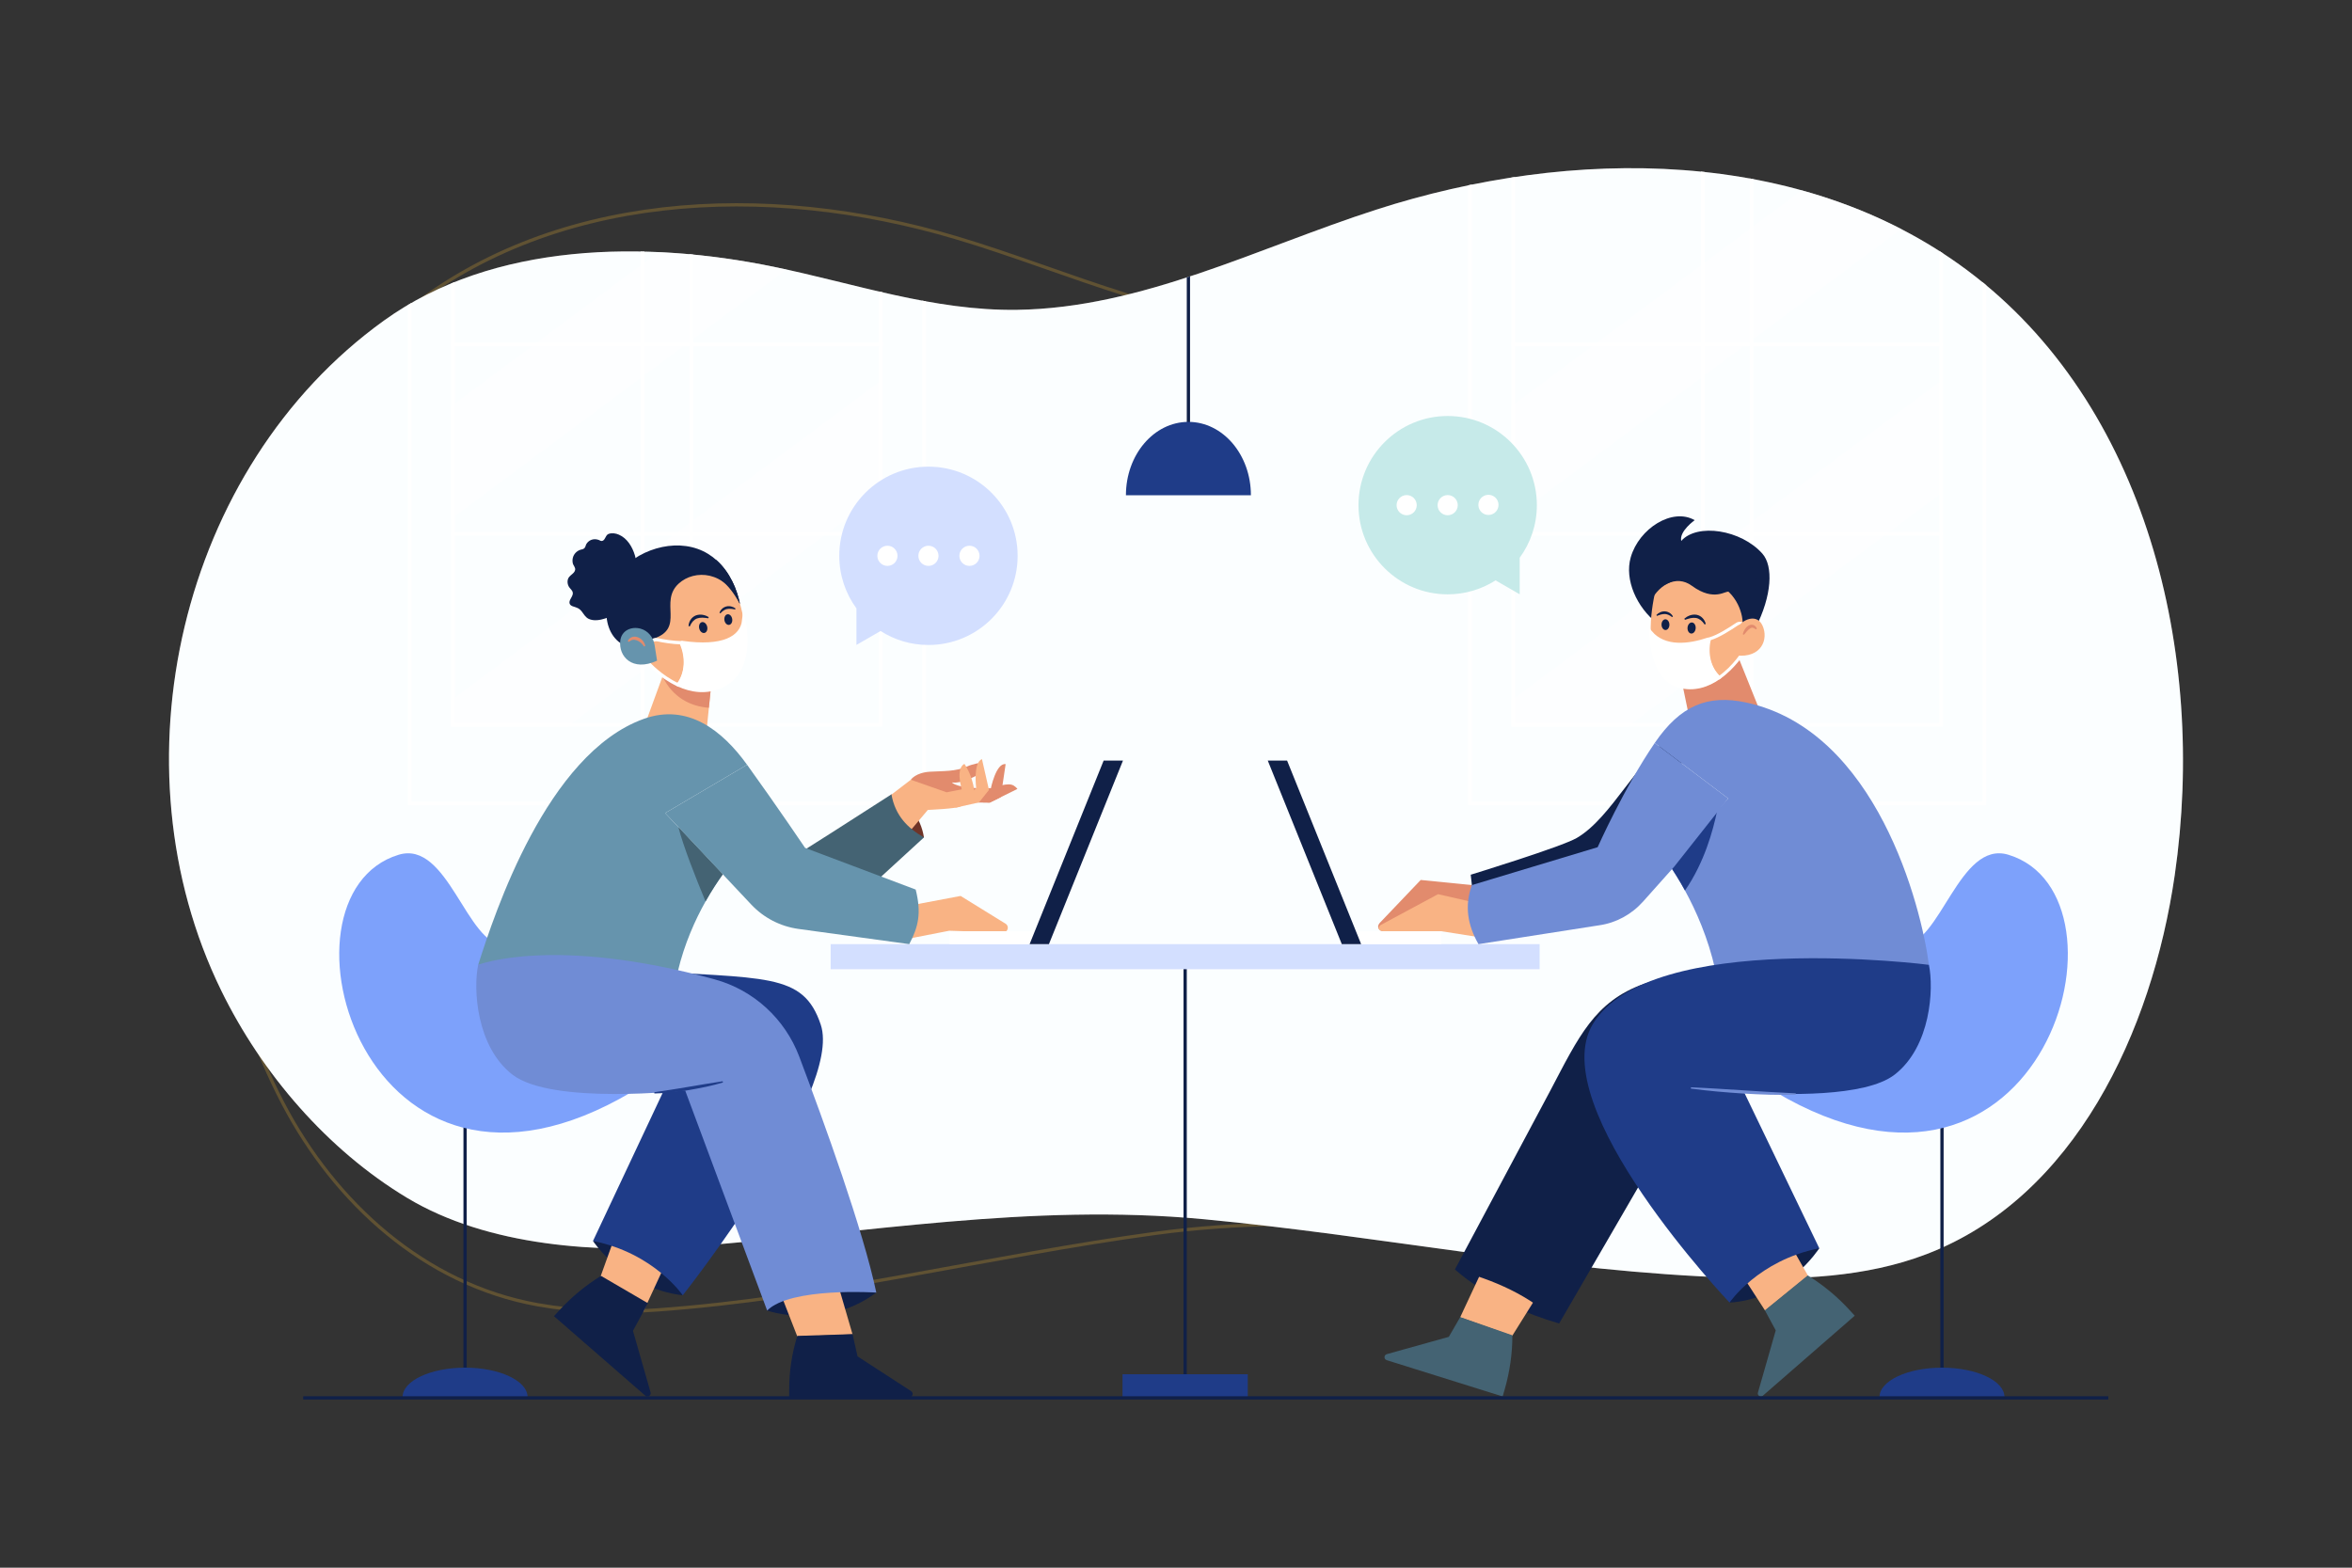 <?xml version="1.0" encoding="utf-8"?>
<!-- Generator: Adobe Illustrator 27.5.0, SVG Export Plug-In . SVG Version: 6.00 Build 0)  -->
<svg version="1.1" id="Layer_1" xmlns="http://www.w3.org/2000/svg" xmlns:xlink="http://www.w3.org/1999/xlink" x="0px" y="0px"
	 viewBox="0 0 3000 2000" style="enable-background:new 0 0 3000 2000;" xml:space="preserve">
<rect x="0" y="0" width="3000" height="2000" fill="#333333" stroke="none"/>
<g>
	<rect style="fill:transparent;" width="3000" height="2000"/>
	<g>
		<path style="opacity:0.3;fill:none;stroke:#C89B35;stroke-width:4.167;stroke-miterlimit:10;" d="M282.232,1181.664
			c16.083,78.429,42.277,156.186,78.482,225.549c66.468,127.34,180.756,231.399,324.945,257.286
			c50.087,8.992,101.422,10.327,152.103,6.705c214.362-15.32,423.683-68.814,636.308-97.763
			c210.55-28.667,410.813,2.661,621.412,11.307c112.688,4.625,245.793-8.626,342.001-74.41
			c94.007-64.28,169.584-163.711,214.795-270.615c122.492-289.639,25.937-663.618-228.134-840.794
			c-136.711-95.335-321.167-89.651-474.323-50.661c-96.994,24.693-191.058,63.113-292.16,65.372
			c-150.999,3.374-293.276-67.374-438.684-110.549c-239.88-71.263-518.335-60.296-712.11,102.906
			c-195.53,164.644-264.559,436.015-238.973,682.707C271.085,1119.477,275.867,1150.623,282.232,1181.664z"/>
		<g>
			<defs>
				<path id="SVGID_1_" d="M2773.918,1116.407c-29.046,200.029-127.727,411.185-316.462,483.528
					c-78.136,29.963-163.899,32.88-247.536,30.13c-226.343-7.402-448.87-53.406-673.917-74.588
					c-222.85-20.975-432.52,18.037-653.962,34.61c-118.49,8.867-259.181,0.509-363.07-62.091
					c-101.513-61.169-184.993-158.399-236.787-264.283c-140.327-286.877-53.278-666.814,207.35-854.6
					c140.239-101.044,334.711-102.221,497.524-68.712c103.11,21.221,203.671,56.367,310.23,54.86
					c159.148-2.25,306.211-78.761,457.65-127.643c249.828-80.679,543.495-80.053,753.942,76.928
					C2737.871,515.32,2814.966,833.699,2773.918,1116.407z"/>
			</defs>
			<clipPath id="SVGID_00000116938708284539789370000014896462356130107581_">
				<use xlink:href="#SVGID_1_"  style="overflow:visible;"/>
			</clipPath>
			<path style="clip-path:url(#SVGID_00000116938708284539789370000014896462356130107581_);fill:#FFFFFF;" d="M2773.918,1116.407
				c-29.046,200.029-127.727,411.185-316.462,483.528c-78.136,29.963-163.899,32.88-247.536,30.13
				c-226.343-7.402-448.87-53.406-673.917-74.588c-222.85-20.975-432.52,18.037-653.962,34.61
				c-118.49,8.867-259.181,0.509-363.07-62.091c-101.513-61.169-184.993-158.399-236.787-264.283
				c-140.327-286.877-53.278-666.814,207.35-854.6c140.239-101.044,334.711-102.221,497.524-68.712
				c103.11,21.221,203.671,56.367,310.23,54.86c159.148-2.25,306.211-78.761,457.65-127.643
				c249.828-80.679,543.495-80.053,753.942,76.928C2737.871,515.32,2814.966,833.699,2773.918,1116.407z"/>
			<g style="opacity:0.15;clip-path:url(#SVGID_00000116938708284539789370000014896462356130107581_);">
				<path style="fill:#E6F5FC;" d="M2773.918,1116.407c-29.046,200.029-127.727,411.185-316.462,483.528
					c-78.136,29.963-163.899,32.88-247.536,30.13c-226.343-7.402-448.87-53.406-673.917-74.588
					c-222.85-20.975-432.52,18.037-653.962,34.61c-118.49,8.867-259.181,0.509-363.07-62.091
					c-101.513-61.169-184.993-158.399-236.787-264.283c-140.327-286.877-53.278-666.814,207.35-854.6
					c140.239-101.044,334.711-102.221,497.524-68.712c103.11,21.221,203.671,56.367,310.23,54.86
					c159.148-2.25,306.211-78.761,457.65-127.643c249.828-80.679,543.495-80.053,753.942,76.928
					C2737.871,515.32,2814.966,833.699,2773.918,1116.407z"/>
			</g>
			<g style="clip-path:url(#SVGID_00000116938708284539789370000014896462356130107581_);">
				<path style="fill:#FFFFFF;" d="M2528.588,198.141v824.375h-651.223V198.141H2528.588 M2533.388,193.341h-660.823v833.975
					h660.823V193.341L2533.388,193.341z"/>
				<polygon style="opacity:0.4;fill:#FFFFFF;" points="2478.211,193.357 2478.211,252.907 1927.714,662.383 1927.714,518.154
					2364.361,193.357 				"/>
				<polygon style="opacity:0.4;fill:#FFFFFF;" points="2478.211,483.857 2478.211,628.045 2076.194,927.129 1927.714,927.129
					1927.714,893.333 				"/>
				<path style="fill:#FFFFFF;" d="M2473.411,198.157V922.33h-540.896V198.157H2473.411 M2478.211,193.357h-550.496V927.13h550.496
					V193.357L2478.211,193.357z"/>
				<path style="fill:#FFFFFF;" d="M2231.626,202.684V922.3h-57.299V202.684H2231.626 M2236.426,197.884h-66.899V927.1h66.899
					V197.884L2236.426,197.884z"/>
				<g>

						<line style="fill:none;stroke:#FFFFFF;stroke-width:4.8;stroke-miterlimit:10;" x1="1927.732" y1="439.332" x2="2478.221" y2="439.332"/>

						<line style="fill:none;stroke:#FFFFFF;stroke-width:4.8;stroke-miterlimit:10;" x1="1927.732" y1="681.15" x2="2478.221" y2="681.15"/>
				</g>
			</g>
			<g style="clip-path:url(#SVGID_00000116938708284539789370000014896462356130107581_);">
				<path style="fill:#FFFFFF;" d="M1176.213,198.141v824.375H524.99V198.141H1176.213 M1181.013,193.341H520.19v833.975h660.823
					V193.341L1181.013,193.341z"/>
				<polygon style="opacity:0.4;fill:#FFFFFF;" points="1125.836,193.357 1125.836,252.907 575.34,662.383 575.34,518.154
					1011.986,193.357 				"/>
				<polygon style="opacity:0.4;fill:#FFFFFF;" points="1125.836,483.857 1125.836,628.045 723.819,927.129 575.34,927.129
					575.34,893.333 				"/>
				<path style="fill:#FFFFFF;" d="M1121.036,198.157V922.33H580.14V198.157H1121.036 M1125.836,193.357H575.34V927.13h550.496
					V193.357L1125.836,193.357z"/>
				<path style="fill:#FFFFFF;" d="M879.251,202.684V922.3h-57.299V202.684H879.251 M884.051,197.884h-66.899V927.1h66.899V197.884
					L884.051,197.884z"/>
				<g>

						<line style="fill:none;stroke:#FFFFFF;stroke-width:4.8;stroke-miterlimit:10;" x1="575.357" y1="439.332" x2="1125.846" y2="439.332"/>

						<line style="fill:none;stroke:#FFFFFF;stroke-width:4.8;stroke-miterlimit:10;" x1="575.357" y1="681.15" x2="1125.846" y2="681.15"/>
				</g>
			</g>
			<g style="clip-path:url(#SVGID_00000116938708284539789370000014896462356130107581_);">

					<line style="fill:none;stroke:#102048;stroke-width:4.167;stroke-miterlimit:10;" x1="1515.833" y1="205.146" x2="1515.833" y2="556.983"/>
				<path style="fill:#1F3C88;" d="M1595.539,631.846c0-51.708-35.686-93.625-79.706-93.625s-79.706,41.917-79.706,93.625H1595.539z
					"/>
			</g>
		</g>
	</g>
	<g>
		<g>
			
				<line style="fill:none;stroke:#102048;stroke-width:4.167;stroke-miterlimit:10;" x1="1511.666" y1="1220.492" x2="1511.666" y2="1768.027"/>
			<rect x="1431.793" y="1753.208" style="fill:#1F3C88;" width="159.745" height="29.638"/>
		</g>
		<rect x="1059.517" y="1204.517" style="fill:#D3DFFF;" width="904.298" height="31.949"/>
	</g>
	<g>
		<g>
			<path style="fill:#102048;" d="M756.367,1583.203c0,0,39.273,60.416,114.472,69.296l-24.309-81.262L756.367,1583.203z"/>
			<g>
				<polygon style="fill:#F9B384;" points="855.217,1598.434 792.9,1553.659 766.099,1628.249 821,1672.476 				"/>
				<path style="fill:#102048;" d="M706.589,1679.112l116.464,101.408c3.13,2.725,7.885-0.3,6.743-4.289l-22.441-78.406
					l19.054-35.219l-59.832-34.904v0c-19.684,12.136-37.589,26.944-53.203,44L706.589,1679.112z"/>
			</g>
			<path style="fill:#1F3C88;" d="M806.923,1237.525c168.798,11.886,217.41,1.939,239.976,69.785
				c28.66,86.169-176.06,345.189-176.06,345.189s-36.686-53.936-114.472-69.296l106.25-225.886L806.923,1237.525z"/>
		</g>
		<g>

				<line style="fill:none;stroke:#102048;stroke-width:4.167;stroke-miterlimit:10;" x1="593.217" y1="1411.731" x2="593.217" y2="1763.568"/>
			<path style="fill:#7DA1FB;" d="M643.723,1206.063c-48.618,0-72.233-134.742-135.259-115.59
				c-170.64,51.852-45.323,505.925,297.997,302.197L643.723,1206.063z"/>
			<path style="fill:#1F3C88;" d="M513.511,1782.33c0-20.724,35.686-37.524,79.706-37.524c44.02,0,79.706,16.8,79.706,37.524
				H513.511z"/>
		</g>
		<g>
			<path style="fill:#6F3428;" d="M1137.041,1013.403c22.117,11.624,37.262,28.872,41.482,54.935l-42.715,1.437L1137.041,1013.403z"
				/>
			<g>
				<path style="fill:#E28B6D;" d="M1161.748,994.786c0,0,5.958-9.189,24.605-10.277c17.395-1.015,32.044-0.048,46.8-6.541
					c2.15-0.946,4.334-1.818,6.608-2.407l7.79-2.016l0.622,14.496c0,0-21.29,12.312-33.981,10.148c0,0,5.38,8.584,51.422,7.358
					c0,0,15.831-6.382,24.234-4.556c4.668,1.014,7.879,5.49,7.879,5.49l-35.22,17.44l-86.866-1.231L1161.748,994.786z"/>
				<path style="fill:#E28B6D;" d="M1282.698,974.852l-6.273,42.168l-13.918,6.901l-33.465-0.474l34.628-16.873
					C1263.67,1006.574,1270.304,972.998,1282.698,974.852z"/>
				<path style="fill:#F9B384;" d="M1252.491,968.401l8.957,39.364l-12.74,15.96l-30.711,6.814l27.136-25.146
					C1245.133,1005.393,1240.916,973.204,1252.491,968.401z"/>
				<path style="fill:#F9B384;" d="M1119.423,1027.277l42.325-32.492l45.691,15.987l19.323-3.726c0,0-8.273-26.391,3.329-32.532
					c0,0,9.996,13.646,12.406,33.366c0.431,3.525-17.363,20.893-17.363,20.893c-4.557,2.963-41.657,4.479-41.657,4.479
					l-39.038,46.346L1119.423,1027.277z"/>
			</g>
			<path style="fill:#446373;" d="M986.828,1108.323c1.261,1.08,150.213-94.92,150.213-94.92
				c4.762,27.198,20.893,43.252,41.482,54.935l-89.031,81.657L986.828,1108.323z"/>
		</g>
		<path style="fill:#102048;" d="M978.494,1671.927c0,0,73.343,26.024,139.235-22.901l-84.714-40.631L978.494,1671.927z"/>
		<g>
			<polygon style="fill:#F9B384;" points="1064.617,1624.022 988.217,1631.176 1016.986,1705.03 1087.434,1702.332 			"/>
			<path style="fill:#102048;" d="M1006.622,1782.468h153.309c4.15,0,5.75-5.404,2.269-7.663l-68.412-44.395l-6.354-28.35
				l-70.448,2.243v0c-6.869,22.058-10.363,45.028-10.363,68.131V1782.468z"/>
		</g>
		<path style="fill:#F9B384;" d="M908.495,860.066l-3.709,37.005l-6.167,61.134l-81.262-18.961c0,0,19.503-54.425,27.462-75.594
			c1.792-4.876,3-7.959,3.25-8.251l10.96,0.833L908.495,860.066z"/>
		<path style="fill:#E28B6D;" d="M908.495,860.066l-4.307,42.909c-22.744-1.764-45.684-12.392-59.166-39.877l14.007-6.866
			L908.495,860.066z"/>
		<path style="fill:#F9B384;" d="M911.62,878.444c-50.007,12.877-84.971-32.833-84.971-32.833l-3.417-29.468l-0.458-2.667
			l-7.709-47.173l36.089-45.84l82.554,20.545c0.042,0.042,0,0.042,0,0.042c3.709,8.793,6.918,17.836,9.543,26.879
			c1.333,4.626,2.542,9.293,3.542,13.877C956.668,826.645,950.001,868.567,911.62,878.444z"/>
		<path style="fill:#102048;" d="M943.708,770.47c-30.046-56.008-63.676-40.881-84.762-23.92
			c-29.713,23.92-25.295,68.218-25.295,68.218l-10.418,1.375l-14.752,1.917l-13.21,4.834c-34.005-18.669-22.92-74.261-4.334-94.639
			c28.171-30.921,77.636-42.881,112.1-21.712c3.917,2.375,7.418,5.042,10.627,7.918c9.126,8.085,15.544,17.628,20.045,26.546v0.042
			c5.959,11.668,8.585,22.211,9.543,26.879C943.583,769.553,943.708,770.47,943.708,770.47z"/>
		<path style="fill:#102048;" d="M943.708,770.47c-18.043-42.701-57.933-44.281-77.928-26.045
			c-25.746,23.481,8.595,56.711-32.13,70.344l-10.877-1.292l-19.836-2.375l-8.709-56.592l31.963-34.047l38.547-13.877l48.924,7.876
			c9.126,8.085,15.544,17.628,20.045,26.546v0.042c5.959,11.668,8.585,22.211,9.543,26.879
			C943.583,769.553,943.708,770.47,943.708,770.47z"/>
		<path style="fill:#102048;" d="M809.893,708.714c-3.281-11.068-9.856-21.972-20.442-26.576c-4.127-1.795-8.904-2.52-13.144-1.01
			c-3.894,1.387-4.001,7.182-7.549,8.74c-2.146,0.942-3.155-0.359-5.166-1.075c-3.05-1.085-6.333-1.239-9.391-0.066
			c-2.488,0.954-4.715,2.799-6.142,5.06c-1.005,1.591-1.153,3.763-2.366,5.214c-1.587,1.897-3.336,1.701-5.498,2.421
			c-4.615,1.536-8.256,5.302-9.485,10.044c-0.592,2.286-0.614,4.637-0.152,6.953c0.605,3.029,3.641,5.435,3.026,8.681
			c-0.988,5.213-8.01,6.704-9.373,12.366c-0.746,3.099-0.192,6.463,1.462,9.182c1.599,2.627,4.564,4.331,4.922,7.643
			c0.339,3.14-1.928,5.872-3.304,8.715c-0.811,1.676-1.325,3.669-0.594,5.382c0.691,1.62,2.349,2.625,4.022,3.175
			c4.889,1.609,7.901,2.223,11.221,6.458c2.726,3.477,4.807,7.566,9.001,9.528c6.457,3.02,14.533,1.576,21.067-0.56
			c8.359-2.732,15.653-7.978,22.443-13.564c4.351-3.58,8.613-7.393,11.707-12.102c5.109-7.775,8.229-20.373,5.905-29.601
			c-0.889-3.529-3.273-5.384-2.599-9.21C810.506,718.601,811.697,714.797,809.893,708.714z"/>
		<path style="fill:#6694AD;" d="M865.269,1055.19l56.675,60.217c-6.417,8.96-14.169,20.586-22.003,34.588
			c-13.335,23.712-27.004,54.133-35.422,89.471l-254.579-8.585c20.795-65.384,87.596-269.247,211.031-313.712
			c56.008-20.212,100.265,14.502,131.936,58.467l-104.473,61.634L865.269,1055.19z"/>
		<path style="fill:#F9B384;" d="M1110.712,1164.612l114.558-21.601l57.351,35.437c5.175,3.19,2.916,11.166-3.163,11.168
			l-68.652-2.216l-70.615,13.767L1110.712,1164.612z"/>
		<path style="fill:#6694AD;" d="M1167.969,1134.883c7.439,29.749,3.581,47.284-8.2,69.62l-141.269-19.401
			c-23.055-3.166-44.327-14.142-60.267-31.097l-36.289-38.598l-73.511-78.136l104.473-61.634
			c38.131,52.924,73.991,106.063,73.991,106.063L1167.969,1134.883z"/>
		<path style="fill:#708CD5;" d="M873.918,1391.123c0,0-170.203,18.924-220.471-20.263c-45.963-35.83-50.007-109.391-43.519-139.966
			c0,0,95.923-37.907,301.829,18.594c49.556,13.598,89.466,50.329,107.661,98.389c31.995,84.51,81.618,221.637,98.311,301.148
			c0,0-109.108-7.227-139.235,22.901L873.918,1391.123z"/>
		<g>
			<rect x="1211.224" y="1187.993" style="fill:#FFFFFF;" width="119.404" height="16.524"/>
			<polygon style="fill:#102048;" points="1337.905,1204.517 1313.264,1204.517 1407.722,970.307 1432.364,970.307 			"/>
		</g>
		<path style="fill:#446373;" d="M921.944,1115.407c-6.417,8.96-14.169,20.586-22.003,34.588
			c-12.127-29.129-28.212-69.719-34.672-94.805L921.944,1115.407z"/>
		<g>
			<path style="fill:none;stroke:#FFFFFF;stroke-width:4.167;stroke-miterlimit:10;" d="M869.238,820.031
				c-11.566-0.31-22.791-2.212-30.001-3.773c-3.578-0.775-7.282,0.326-9.806,2.977l-14.366,15.089l11.584,11.286
				c0,0,15.713,17.766,38.305,28.1C876.742,858.361,877.196,837.032,869.238,820.031z"/>
			<path style="fill:#FFFFFF;stroke:#FFFFFF;stroke-width:4.167;stroke-miterlimit:10;" d="M948.633,791.273
				c-2.609,22.562-26.879,35.732-78.435,28.345c-0.778-0.112-1.376,0.644-1.065,1.366c7.237,16.758,7.236,37.864-4.179,52.727
				c16.478,7.538,36.609,11.129,57.005,0.951C964.169,853.598,948.633,791.273,948.633,791.273z"/>
		</g>
		<path style="fill:#6694AD;" d="M834.948,822.882c-1.531-9.711-8.252-18.171-17.723-20.807
			c-11.844-3.297-24.402,2.159-26.039,15.18c-2.501,19.892,15.066,40.207,46.914,25.622L834.948,822.882z"/>
		<g>
			<path style="fill:#102048;" d="M901.982,799.323c0.954,3.795-0.534,7.44-3.323,8.142c-2.79,0.702-5.826-1.806-6.78-5.601
				c-0.954-3.795,0.534-7.44,3.324-8.142C897.992,793.02,901.028,795.528,901.982,799.323z"/>
			<path style="fill:#102048;" d="M933.938,789.661c0.586,3.732-1.162,7.107-3.906,7.538c-2.744,0.431-5.443-2.245-6.029-5.977
				c-0.586-3.732,1.162-7.107,3.906-7.538C930.652,783.253,933.352,785.929,933.938,789.661z"/>
			<path style="fill:#102048;" d="M878.242,798.789c0.097-2.86,0.977-5.575,2.553-8.044c1.537-2.478,3.986-4.522,6.805-5.626
				c2.845-1.051,5.86-1.191,8.662-0.757c1.393,0.24,2.727,0.679,4.045,1.08c1.247,0.61,2.503,1.139,3.679,1.819l-0.566,1.527
				c-1.325-0.1-2.569-0.35-3.823-0.52c-1.254-0.067-2.485-0.223-3.689-0.264c-2.413-0.016-4.714,0.247-6.817,0.985
				c-2.094,0.772-3.882,2.137-5.47,3.854c-1.539,1.742-2.781,3.956-3.77,6.21L878.242,798.789z"/>
			<path style="fill:#102048;" d="M917.735,781.865c0.598-2.012,1.736-3.734,3.264-5.182c1.504-1.466,3.483-2.473,5.552-3.024
				c2.089-0.471,4.27-0.465,6.26,0.073c1.005,0.233,1.926,0.677,2.87,1.005c0.873,0.507,1.742,0.986,2.543,1.564l-0.561,1.224
				c-1.877-0.303-3.615-0.73-5.351-0.826c-1.727-0.147-3.379-0.024-4.976,0.281c-1.626,0.267-3.071,1.072-4.503,1.96
				c-1.405,0.921-2.713,2.179-3.879,3.497L917.735,781.865z"/>
		</g>
		<path style="fill:#E28B6D;" d="M821.452,824.755c-1.185-1.815-2.519-3.379-4.034-4.7c-1.516-1.31-3.195-2.377-4.955-3.061
			c-1.76-0.682-3.571-0.976-5.322-0.716c-1.746,0.292-3.429,1.207-5.085,2.614l-1.342-0.923c0.886-2.258,2.865-4.337,5.468-5.223
			c2.594-0.915,5.442-0.582,7.811,0.383c2.394,0.973,4.44,2.558,6.004,4.478c1.562,1.915,2.679,4.206,2.992,6.61L821.452,824.755z"
			/>
		<path style="fill:#1F3C88;" d="M834.565,1393.407l21.83-3.291c7.254-1.215,14.533-2.237,21.771-3.553l21.768-3.651
			c7.266-1.179,14.531-2.413,21.83-3.469l0.36,1.589c-7.098,2.14-14.287,3.843-21.503,5.455c-7.228,1.541-14.492,2.917-21.782,4.15
			c-7.31,1.103-14.624,2.228-21.988,2.969c-7.36,0.763-14.751,1.308-22.158,1.426L834.565,1393.407z"/>
		<g>
			<path style="fill:#D3DFFF;" d="M1184.248,595.336c-62.824,0-113.753,50.929-113.753,113.753c0,25.087,8.139,48.264,21.896,67.072
				v46.616l30.759-17.758c17.653,11.267,38.604,17.823,61.099,17.823c62.824,0,113.753-50.929,113.753-113.753
				C1298.001,646.265,1247.072,595.336,1184.248,595.336z"/>
			<g>
				<circle style="fill:#FFFFFF;" cx="1131.938" cy="709.089" r="12.857"/>
				<circle style="fill:#FFFFFF;" cx="1184.248" cy="709.089" r="12.857"/>
				<circle style="fill:#FFFFFF;" cx="1236.558" cy="709.089" r="12.857"/>
			</g>
		</g>
	</g>
	<g>
		<g>
			<path style="fill:#102048;" d="M2238.888,801.595l-20.541,20.71l-104.615-27.114c-25.997-20.228-41.924-55.616-33.699-84.229
				c10.576-36.789,53.132-63.746,81.55-47.336c0,0-19.967,14.136-17.146,26.467c20.344-23.05,76.411-14.369,103.523,16.253
				C2261.919,722.114,2260.455,759.658,2238.888,801.595z"/>
			<path style="fill:#E28B6D;" d="M2250.8,921.98l-91.198,17.22l-22.294-107.682l76.304-2.193
				C2213.89,829.707,2250.8,921.98,2250.8,921.98z"/>
			<path style="fill:#F9B384;" d="M2150.958,878.413c46.322,4.731,71.708-47.068,71.708-47.068l0.361-26.687l0.055-2.617
				l0.607-46.224l-39.123-37.835l-72.433,33c-0.032,0.047,0.006,0.04,0.006,0.04c-2.184,8.985-3.877,18.127-5.039,27.175
				c-0.586,4.626-1.052,9.272-1.34,13.805C2102.859,836.352,2121.172,875.37,2150.958,878.413z"/>
			<path style="fill:#102048;" d="M2102.714,772.735c11.029-26.41,35.123-40.231,55.235-25.441
				c29.13,21.422,44.18,4.984,47.137,7.879c20.702,20.262,17.995,46.868,17.995,46.868l13.25-7.79l2.698-12.06l0.237-55.365
				l-33.759-27.263l-37.015-6.965l-43.511,15.459c-7.217,9.19-23.081,25.615-23.081,25.615
				C2098.058,745.764,2102.714,772.735,2102.714,772.735z"/>
			<g>
				<path style="fill:none;stroke:#FFFFFF;stroke-width:3.922;stroke-miterlimit:10;" d="M2181.158,814.86
					c10.512-2.938,25.545-12.668,34.372-18.594c3.419-2.296,8.08-0.778,9.498,3.088l7.407,20.2l-8.809,12.414
					c0,0-11.532,19.113-30.693,32.512c-13.058-11.795-17.701-30.778-13.93-47.444
					C2179.248,815.956,2180.093,815.157,2181.158,814.86z"/>
				<path style="fill:#FFFFFF;stroke:#FFFFFF;stroke-width:3.922;stroke-miterlimit:10;" d="M2105.579,806.74
					c17.853,20.545,48.238,17.057,73.323,8.553c0.701-0.238,1.383,0.362,1.217,1.084c-3.857,16.741-0.274,36.279,12.814,48.102
					c-13.976,9.773-32.077,16.765-52.611,10.551C2105.458,864.479,2105.579,806.74,2105.579,806.74z"/>
			</g>
			<path style="fill:#F9B384;" d="M2210.343,809.079c7.787-17.968,29.728-28.469,37.743-11.006
				c8.015,17.463-1.331,41.585-33.359,38.158L2210.343,809.079z"/>
			<g>
				<path style="fill:#102048;" d="M2152.457,800.844c-0.264,3.904,1.849,7.227,4.719,7.421c2.87,0.194,5.411-2.814,5.675-6.718
					c0.264-3.904-1.849-7.227-4.719-7.421C2155.262,793.931,2152.721,796.939,2152.457,800.844z"/>
				<path style="fill:#102048;" d="M2119.292,797.023c0.087,3.777,2.408,6.786,5.185,6.723c2.777-0.064,4.957-3.178,4.87-6.954
					c-0.087-3.777-2.408-6.786-5.185-6.722C2121.385,790.132,2119.205,793.246,2119.292,797.023z"/>
				<path style="fill:#102048;" d="M2174.188,796.639c-1.375-2.042-2.99-4-4.815-5.44c-1.869-1.407-3.87-2.432-6.069-2.819
					c-2.2-0.352-4.511-0.201-6.883,0.244c-1.177,0.255-2.362,0.627-3.583,0.917c-1.204,0.39-2.384,0.858-3.67,1.192l-0.829-1.402
					c1.036-0.879,2.178-1.623,3.296-2.445c1.226-0.629,2.46-1.299,3.788-1.782c2.68-0.926,5.672-1.325,8.658-0.797
					c2.971,0.585,5.744,2.161,7.698,4.325c1.99,2.149,3.339,4.665,3.944,7.462L2174.188,796.639z"/>
				<path style="fill:#102048;" d="M2132.751,787.247c-1.383-1.089-2.893-2.094-4.44-2.75c-1.566-0.619-3.132-1.155-4.78-1.128
					c-1.625-0.016-3.273,0.157-4.947,0.609c-1.691,0.403-3.325,1.132-5.118,1.764l-0.77-1.104c0.686-0.711,1.455-1.336,2.224-1.991
					c0.87-0.492,1.698-1.092,2.645-1.5c1.863-0.883,4.008-1.277,6.148-1.186c2.134,0.174,4.26,0.813,6.001,1.988
					c1.762,1.153,3.188,2.645,4.135,4.519L2132.751,787.247z"/>
			</g>
			<path style="fill:#E28B6D;" d="M2222.949,809.142c0.375-1.985,1.152-3.855,2.18-5.62c1.002-1.786,2.358-3.421,4.155-4.769
				c1.739-1.289,4.409-2.366,6.976-1.494c2.522,0.824,3.908,2.851,4.677,4.718l-1.326,0.946c-1.481-1.156-2.969-1.979-4.197-2.103
				c-1.206-0.144-2.426,0.419-3.716,1.305c-2.598,1.851-4.847,4.787-7.271,7.7L2222.949,809.142z"/>
		</g>
		<path style="fill:#E28B6D;" d="M1931.227,1134.558l-119.097-11.933l-51.134,53.643c-6.62,6.224-1.814,12.292,4.387,11.695
			l66.112-19.039l73.459,7.842L1931.227,1134.558z"/>
		<path style="fill:#102048;" d="M2320.513,1592.478c0,0-42.179,65.522-114.475,69.302l17.68-90.542L2320.513,1592.478z"/>
		<path style="fill:#102048;" d="M2142.725,928.609c-54.337,40.171-86.857,114.493-131.614,140.472
			c-19.643,11.402-135.184,46.856-135.184,46.856l6.363,56.948l192.371-77.143l71.633-91.541L2142.725,928.609z"/>
		<g>
			<path style="fill:#102048;" d="M1855.777,1619.515c-0.369-0.848,43.855,43.326,132.932,68.927l-28.692-84.653L1855.777,1619.515z
				"/>
			<g>
				<polygon style="fill:#F9B384;" points="1901.333,1597.333 1974.667,1630.874 1928.854,1704.234 1862.433,1680.605 				"/>
				<path style="fill:#446373;" d="M1916.666,1781.564l-147.907-46.322c-3.801-1.191-3.716-6.599,0.12-7.67l79.098-22.072
					l14.537-25.155l66.557,23.195l0,0c-0.037,23.124-3.282,46.131-9.642,68.364L1916.666,1781.564z"/>
			</g>
			<path style="fill:#102048;" d="M1855.777,1619.515l121.551-227.938c36.394-69.15,56.504-113.675,119.247-136.369
				c47.045-17.016,134.622-19.792,191.756-18.683l2.167,106.901l-160.786,101.935l-141.002,243.08
				C1950.607,1652.046,1905.776,1633.09,1855.777,1619.515z"/>
		</g>
		<g>
			
				<line style="fill:none;stroke:#102048;stroke-width:4.167;stroke-miterlimit:10;" x1="2477.03" y1="1411.731" x2="2477.03" y2="1763.568"/>
			<path style="fill:#7DA1FB;" d="M2426.525,1206.063c48.618,0,72.233-134.742,135.259-115.59
				c170.64,51.852,45.323,505.925-297.997,302.197L2426.525,1206.063z"/>
			<path style="fill:#1F3C88;" d="M2556.736,1782.33c0-20.724-35.686-37.524-79.706-37.524c-44.021,0-79.706,16.8-79.706,37.524
				H2556.736z"/>
		</g>
		<g>
			<polygon style="fill:#F9B384;" points="2202.976,1597.184 2263.787,1553.087 2306.232,1627.677 2251.331,1671.903 			"/>
			<path style="fill:#446373;" d="M2365.742,1678.54l-117.205,102.053c-2.911,2.535-7.335-0.279-6.273-3.99l22.712-79.351
				l-13.824-25.554l54.603-44.57l0,0c19.684,12.136,37.589,26.944,53.203,44L2365.742,1678.54z"/>
		</g>
		<path style="fill:#708CD5;" d="M2460.333,1230.882l-272.546,6.139c-9.096-40.331-24.257-74.766-38.563-100.918
			c-7.26-13.234-14.306-24.352-20.285-33.084l61.325-68.734l14.007-15.664l-93.653-70.759
			c32.456-47.488,67.152-62.361,117.015-51.548C2393.648,932.314,2450.671,1156.246,2460.333,1230.882z"/>
		<path style="fill:#F9B384;" d="M1926.618,1161.859l-92.379-21.098l-73.454,39.496c-4.948,3.94-0.976,8.334,5.226,7.736h72.177
			l66.385,10.473L1926.618,1161.859z"/>
		<g>
			
				<rect x="1718.783" y="1187.993" transform="matrix(-1 -1.224647e-16 1.224647e-16 -1 3556.97 2392.51)" style="fill:#FFFFFF;" width="119.404" height="16.524"/>
			<polygon style="fill:#102048;" points="1711.506,1204.517 1736.147,1204.517 1641.689,970.307 1617.047,970.307 			"/>
		</g>
		<path style="fill:#1F3C88;" d="M2190.264,1034.284c-5.381,25.747-16.399,66.168-41.04,101.818
			c-7.26-13.234-14.306-24.352-20.285-33.084L2190.264,1034.284z"/>
		<path style="fill:#708CD5;" d="M1877.405,1129.165c-9.554,26.274-5.508,51.021,8.42,75.352l154.283-24.124
			c21.325-3.087,41.001-13.788,55.745-30.318l39.647-44.448l68.788-87.008l-93.67-70.759
			c-39.075,57.166-72.796,132.966-72.796,132.966L1877.405,1129.165z"/>
		<path style="fill:#1F3C88;" d="M2416.785,1370.861c-37.464,29.213-141.521,26.129-192.111,22.67l95.839,198.947
			c-77.803,15.377-114.475,69.302-114.475,69.302s-237.817-250.048-174.267-355.511c72.843-120.883,428.562-75.386,428.562-75.386
			C2466.792,1261.47,2462.75,1335.022,2416.785,1370.861z"/>
		<path style="fill:#708CD5;" d="M2290.499,1396.483c-11.186,0.489-22.377,0.384-33.555,0.117
			c-11.182-0.216-22.338-0.914-33.498-1.492c-11.152-0.713-22.291-1.588-33.419-2.585c-11.122-1.072-22.235-2.212-33.313-3.76
			l0.148-1.622c11.16,0.449,22.302,1.115,33.442,1.752l33.4,2.094l33.388,2.097c11.13,0.653,22.26,1.26,33.403,1.769
			L2290.499,1396.483z"/>
		<g>
			<path style="fill:#C6EAE9;" d="M1938.379,711.547c13.757-18.808,21.896-41.985,21.896-67.072
				c0-62.824-50.929-113.753-113.753-113.753c-62.824,0-113.753,50.929-113.753,113.753c0,62.824,50.929,113.753,113.753,113.753
				c22.495,0,43.446-6.556,61.099-17.824l30.758,17.758V711.547z"/>
			<g>
				
					<ellipse transform="matrix(0.999 -0.04 0.04 0.999 -24.191 76.237)" style="fill:#FFFFFF;" cx="1898.832" cy="644.475" rx="12.857" ry="12.857"/>
				<circle style="fill:#FFFFFF;" cx="1846.522" cy="644.475" r="12.857"/>
				<circle style="fill:#FFFFFF;" cx="1794.212" cy="644.475" r="12.857"/>
			</g>
		</g>
	</g>
	
		<line style="fill:none;stroke:#102048;stroke-width:4.167;stroke-miterlimit:10;" x1="386.741" y1="1783.372" x2="2689.158" y2="1783.372"/>
</g>
</svg>
